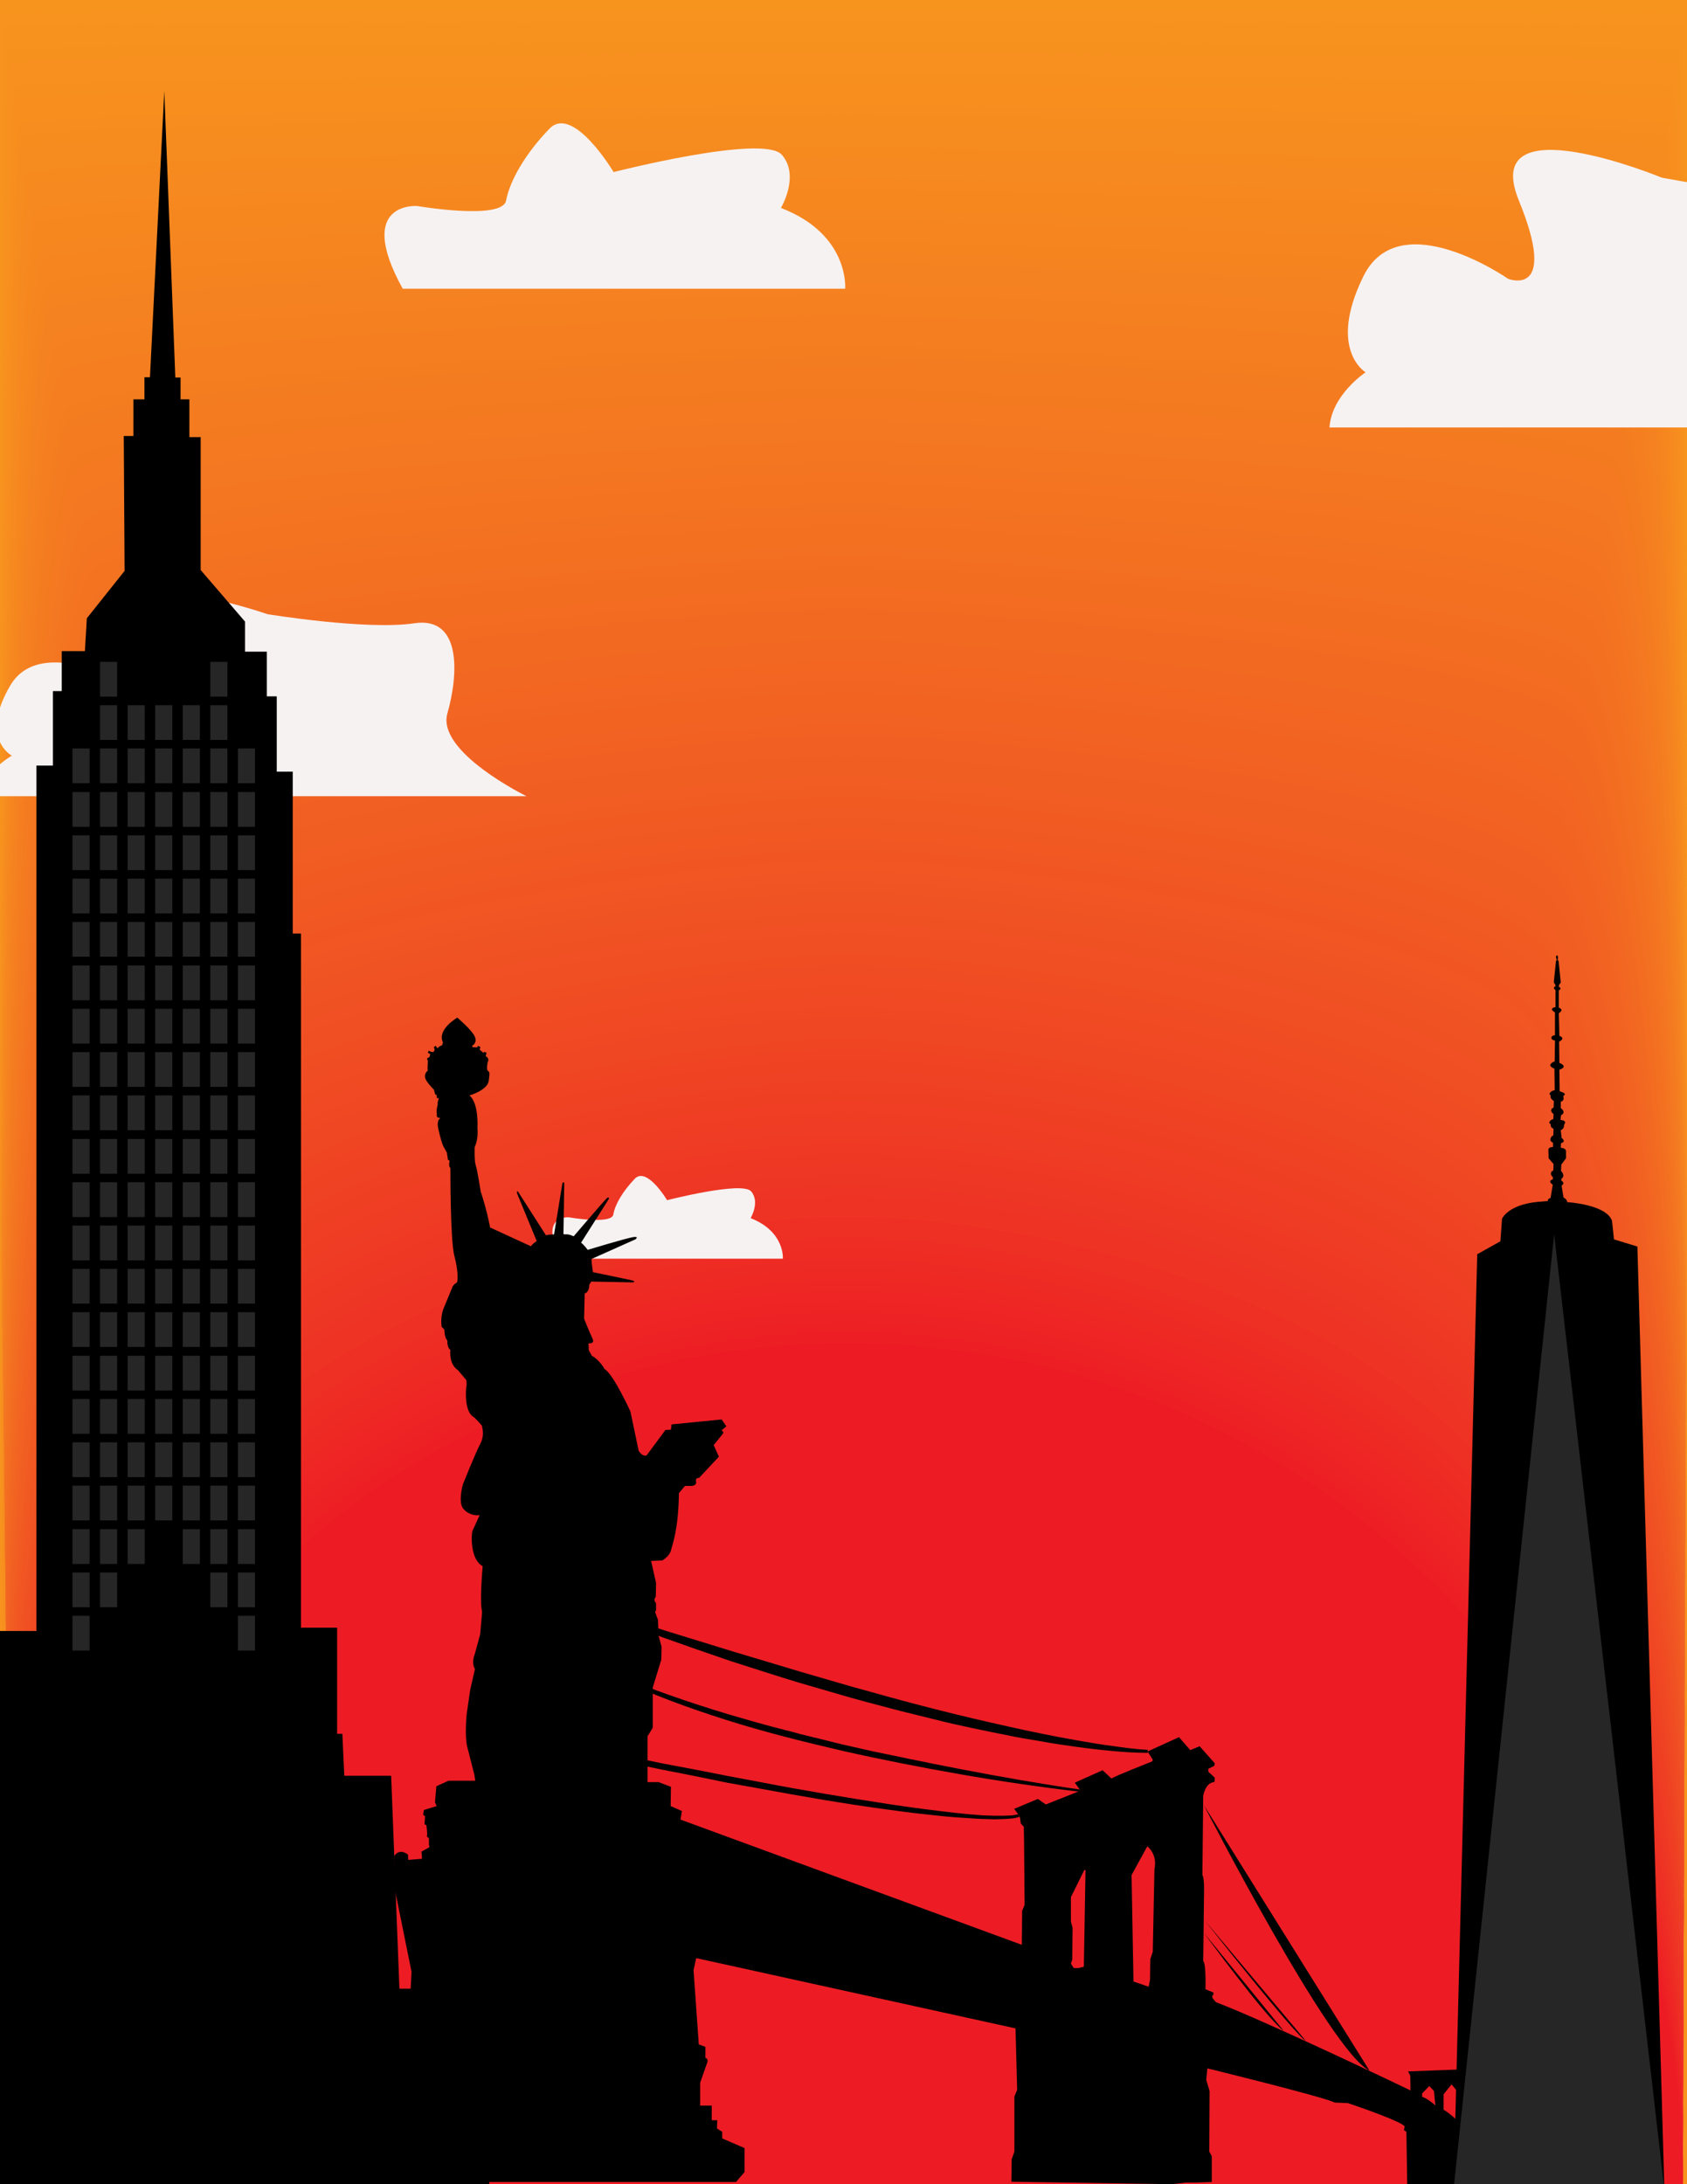 <?xml version="1.0" encoding="utf-8"?>
<!-- Generator: Adobe Illustrator 22.0.1, SVG Export Plug-In . SVG Version: 6.00 Build 0)  -->
<svg version="1.1" xmlns="http://www.w3.org/2000/svg" xmlns:xlink="http://www.w3.org/1999/xlink" x="0px" y="0px"
	 viewBox="0 0 612 792" style="enable-background:new 0 0 612 792;" xml:space="preserve">
<rect x="0" y="0" width="612" height="792" fill="#333333" stroke="none"/>
<style type="text/css">
	.st0{fill:#F7941D;}
	.st1{fill:#F7931E;}
	.st2{fill:#F7921E;}
	.st3{fill:#F7911E;}
	.st4{fill:#F7901E;}
	.st5{fill:#F78F1E;}
	.st6{fill:#F78E1E;}
	.st7{fill:#F78D1E;}
	.st8{fill:#F78C1E;}
	.st9{fill:#F68C1F;}
	.st10{fill:#F68B1F;}
	.st11{fill:#F68A1F;}
	.st12{fill:#F6891F;}
	.st13{fill:#F6881F;}
	.st14{fill:#F6871F;}
	.st15{fill:#F6861F;}
	.st16{fill:#F6851F;}
	.st17{fill:#F5841F;}
	.st18{fill:#F5831F;}
	.st19{fill:#F58220;}
	.st20{fill:#F58120;}
	.st21{fill:#F58020;}
	.st22{fill:#F57F20;}
	.st23{fill:#F57E20;}
	.st24{fill:#F47D20;}
	.st25{fill:#F47C20;}
	.st26{fill:#F47B20;}
	.st27{fill:#F47A20;}
	.st28{fill:#F47920;}
	.st29{fill:#F47821;}
	.st30{fill:#F47721;}
	.st31{fill:#F47621;}
	.st32{fill:#F47521;}
	.st33{fill:#F47421;}
	.st34{fill:#F37321;}
	.st35{fill:#F37221;}
	.st36{fill:#F37121;}
	.st37{fill:#F37021;}
	.st38{fill:#F36F21;}
	.st39{fill:#F36E21;}
	.st40{fill:#F36D21;}
	.st41{fill:#F36C21;}
	.st42{fill:#F36B21;}
	.st43{fill:#F26A21;}
	.st44{fill:#F26922;}
	.st45{fill:#F26822;}
	.st46{fill:#F26722;}
	.st47{fill:#F26622;}
	.st48{fill:#F26522;}
	.st49{fill:#F26422;}
	.st50{fill:#F26322;}
	.st51{fill:#F26222;}
	.st52{fill:#F26122;}
	.st53{fill:#F16022;}
	.st54{fill:#F15F22;}
	.st55{fill:#F15E22;}
	.st56{fill:#F15D22;}
	.st57{fill:#F15C22;}
	.st58{fill:#F15B22;}
	.st59{fill:#F15A22;}
	.st60{fill:#F15922;}
	.st61{fill:#F15822;}
	.st62{fill:#F15722;}
	.st63{fill:#F15622;}
	.st64{fill:#F15623;}
	.st65{fill:#F05523;}
	.st66{fill:#F05423;}
	.st67{fill:#F05323;}
	.st68{fill:#F05223;}
	.st69{fill:#F05123;}
	.st70{fill:#F05023;}
	.st71{fill:#F04F23;}
	.st72{fill:#F04E23;}
	.st73{fill:#F04D23;}
	.st74{fill:#F04C23;}
	.st75{fill:#F04B23;}
	.st76{fill:#F04A23;}
	.st77{fill:#F04923;}
	.st78{fill:#EF4823;}
	.st79{fill:#EF4723;}
	.st80{fill:#EF4623;}
	.st81{fill:#EF4523;}
	.st82{fill:#EF4323;}
	.st83{fill:#EF4223;}
	.st84{fill:#EF4123;}
	.st85{fill:#EF4023;}
	.st86{fill:#EF3F23;}
	.st87{fill:#EF3E23;}
	.st88{fill:#EF3D23;}
	.st89{fill:#EF3C24;}
	.st90{fill:#EF3B24;}
	.st91{fill:#EF3924;}
	.st92{fill:#EF3824;}
	.st93{fill:#EE3724;}
	.st94{fill:#EE3624;}
	.st95{fill:#EE3424;}
	.st96{fill:#EE3324;}
	.st97{fill:#EE3224;}
	.st98{fill:#EE3024;}
	.st99{fill:#EE2F24;}
	.st100{fill:#EE2D24;}
	.st101{fill:#EE2C24;}
	.st102{fill:#EE2A24;}
	.st103{fill:#EE2924;}
	.st104{fill:#EE2724;}
	.st105{fill:#EE2524;}
	.st106{fill:#EE2424;}
	.st107{fill:#ED2224;}
	.st108{fill:#ED2024;}
	.st109{fill:#ED1E24;}
	.st110{fill:#ED1C24;}
	.st111{fill:#F7F2F2;}
	.st112{fill:#020202;}
	.st113{fill:#262626;}
	.st114{fill:#FFFFFF;}
</style>
<g id="Layer_5">
</g>
<g id="sunset_bckgrd">
	<g>
		<polygon class="st0" points="0,0 306,0 612,0 612,396.7 612,793.3 306,793.3 0,793.3 0,396.7 		"/>
		<path class="st1" d="M0.7,4.5C1.2,4.1,305.4,3.8,306,3.8s304.9,0.3,305.3,0.7c0.4,0.4,0.7,394.6,0.7,395.2s-0.3,394.8-0.7,395.2
			c-0.4,0.4-304.6,0.7-305.3,0.7S1.2,795.4,0.7,795C0.3,794.5,0,400.4,0,399.7S0.3,4.9,0.7,4.5z"/>
		<path class="st2" d="M1.5,9C2.3,8.1,304.7,7.6,306,7.6c1.3,0,303.7,0.5,304.6,1.4s1.4,392.5,1.4,393.8c0,1.3-0.5,392.9-1.4,393.8
			S307.3,798,306,798c-1.3,0-303.7-0.5-304.6-1.4S0.1,404.1,0.1,402.8C0.1,401.5,0.6,9.9,1.5,9z"/>
		<path class="st2" d="M2.2,13.5c1.3-1.3,301.9-2.1,303.8-2.1c2,0,302.6,0.8,303.8,2.1c1.3,1.3,2.1,390.4,2.1,392.4
			c0,2-0.8,391.1-2.1,392.4c-1.3,1.3-301.9,2.1-303.8,2.1c-2,0-302.6-0.8-303.8-2.1C0.9,797,0.1,407.8,0.1,405.9
			C0.1,403.9,0.9,14.8,2.2,13.5z"/>
		<path class="st3" d="M2.9,18c1.7-1.7,300.5-2.8,303.1-2.8c2.6,0,301.4,1.1,303.1,2.8s2.8,388.3,2.8,391s-1.1,389.2-2.8,391
			s-300.5,2.8-303.1,2.8c-2.6,0-301.4-1.1-303.1-2.8s-2.8-388.3-2.8-391S1.2,19.7,2.9,18z"/>
		<path class="st4" d="M3.6,22.5C5.8,20.3,302.8,19,306.1,19c3.3,0,300.3,1.3,302.4,3.5c2.1,2.1,3.5,386.3,3.5,389.5
			s-1.3,387.4-3.5,389.5c-2.1,2.1-299.1,3.5-302.4,3.5c-3.3,0-300.3-1.3-302.4-3.5C1.5,799.4,0.2,415.3,0.2,412S1.5,24.6,3.6,22.5z"
			/>
		<path class="st4" d="M4.4,27c2.6-2.6,297.8-4.2,301.7-4.2c3.9,0,299.1,1.6,301.7,4.2s4.2,384.2,4.2,388.1s-1.6,385.5-4.2,388.1
			s-297.8,4.2-301.7,4.2c-3.9,0-299.1-1.6-301.7-4.2S0.2,419,0.2,415.1S1.8,29.6,4.4,27z"/>
		<path class="st5" d="M5.1,31.5c3-3,296.4-4.9,301-4.9c4.6,0,298,1.9,301,4.9c3,3,4.9,382.1,4.9,386.7c0,4.6-1.9,383.7-4.9,386.7
			c-3,3-296.4,4.9-301,4.9c-4.6,0-298-1.9-301-4.9c-3-3-4.9-382.1-4.9-386.7C0.2,413.6,2.1,34.5,5.1,31.5z"/>
		<path class="st6" d="M5.8,36c3.4-3.4,295-5.5,300.3-5.5c5.2,0,296.8,2.1,300.3,5.5s5.5,380,5.5,385.3c0,5.2-2.1,381.8-5.5,385.3
			c-3.4,3.4-295,5.5-300.3,5.5c-5.2,0-296.8-2.1-300.3-5.5c-3.4-3.4-5.5-380-5.5-385.3C0.3,416,2.4,39.4,5.8,36z"/>
		<path class="st6" d="M6.6,40.5c3.9-3.9,293.7-6.2,299.5-6.2s295.7,2.4,299.5,6.2c3.9,3.9,6.2,377.9,6.2,383.8
			c0,5.9-2.4,380-6.2,383.8c-3.9,3.9-293.7,6.2-299.5,6.2S10.4,812,6.6,808.1c-3.9-3.9-6.2-377.9-6.2-383.8
			C0.3,418.4,2.7,44.3,6.6,40.5z"/>
		<path class="st7" d="M7.3,45c4.3-4.3,292.3-6.9,298.8-6.9s294.5,2.6,298.8,6.9s6.9,375.9,6.9,382.4s-2.6,378.1-6.9,382.4
			s-292.3,6.9-298.8,6.9s-294.5-2.6-298.8-6.9S0.3,433.9,0.3,427.4S3,49.3,7.3,45z"/>
		<path class="st8" d="M8,49.5c4.7-4.7,290.9-7.6,298.1-7.6s293.4,2.9,298.1,7.6c4.7,4.7,7.6,373.8,7.6,381s-2.9,376.3-7.6,381
			c-4.7,4.7-290.9,7.6-298.1,7.6S12.7,816.1,8,811.4s-7.6-373.8-7.6-381S3.3,54.2,8,49.5z"/>
		<path class="st9" d="M8.7,54c5.1-5.1,289.6-8.3,297.4-8.3s292.3,3.2,297.4,8.3c5.1,5.1,8.3,371.7,8.3,379.6
			c0,7.8-3.2,374.4-8.3,379.6c-5.1,5.1-289.6,8.3-297.4,8.3s-292.3-3.2-297.4-8.3S0.4,441.4,0.4,433.5C0.4,425.7,3.6,59.1,8.7,54z"
			/>
		<path class="st10" d="M9.5,58.5c5.6-5.6,288.2-9,296.7-9c8.5,0,291.1,3.4,296.7,9c5.6,5.6,9,369.6,9,378.1
			c0,8.5-3.4,372.6-9,378.1c-5.6,5.6-288.2,9-296.7,9c-8.5,0-291.1-3.4-296.7-9c-5.6-5.6-9-369.6-9-378.1C0.5,428.1,3.9,64,9.5,58.5
			z"/>
		<path class="st11" d="M10.2,63c6-6,286.8-9.7,296-9.7c9.2,0,290,3.7,296,9.7c6,6,9.7,367.6,9.7,376.7c0,9.2-3.7,370.7-9.7,376.7
			c-6,6-286.8,9.7-296,9.7c-9.2,0-290-3.7-296-9.7c-6-6-9.7-367.6-9.7-376.7C0.5,430.5,4.2,69,10.2,63z"/>
		<path class="st12" d="M10.9,67.5c6.4-6.4,285.4-10.4,295.2-10.4c9.8,0,288.8,4,295.2,10.4c6.4,6.4,10.4,365.5,10.4,375.3
			s-4,368.9-10.4,375.3c-6.4,6.4-285.4,10.4-295.2,10.4c-9.8,0-288.8-4-295.2-10.4C4.5,811.6,0.5,452.6,0.5,442.7
			S4.5,73.9,10.9,67.5z"/>
		<path class="st12" d="M11.6,72c6.9-6.9,284.1-11.1,294.5-11.1S593.9,65.1,600.7,72c6.9,6.9,11.1,363.4,11.1,373.9
			s-4.2,367-11.1,373.9c-6.9,6.9-284.1,11.1-294.5,11.1s-287.7-4.2-294.5-11.1C4.8,812.8,0.6,456.3,0.6,445.8S4.8,78.8,11.6,72z"/>
		<path class="st13" d="M12.4,76.5c7.3-7.3,282.7-11.8,293.8-11.8c11.1,0,286.5,4.5,293.8,11.8c7.3,7.3,11.8,361.3,11.8,372.4
			S607.3,814,600,821.3c-7.3,7.3-282.7,11.8-293.8,11.8c-11.1,0-286.5-4.5-293.8-11.8S0.6,460,0.6,448.9S5.1,83.7,12.4,76.5z"/>
		<path class="st14" d="M13.1,81c7.7-7.7,281.3-12.5,293.1-12.5c11.8,0,285.4,4.8,293.1,12.5c7.7,7.7,12.5,359.2,12.5,371
			c0,11.8-4.8,363.3-12.5,371c-7.7,7.7-281.3,12.5-293.1,12.5c-11.8,0-285.4-4.8-293.1-12.5S0.6,463.7,0.6,452
			C0.6,440.2,5.4,88.7,13.1,81z"/>
		<path class="st14" d="M13.8,85.5c8.1-8.1,280-13.2,292.4-13.2c12.4,0,284.2,5,292.4,13.2c8.1,8.1,13.2,357.2,13.2,369.6
			c0,12.4-5,361.4-13.2,369.6c-8.1,8.1-280,13.2-292.4,13.2c-12.4,0-284.2-5-292.4-13.2S0.7,467.5,0.7,455
			C0.7,442.6,5.7,93.6,13.8,85.5z"/>
		<path class="st15" d="M14.6,90c8.6-8.6,278.6-13.9,291.7-13.9S589.3,81.4,597.9,90c8.6,8.6,13.9,355.1,13.9,368.2
			s-5.3,359.6-13.9,368.2c-8.6,8.6-278.6,13.9-291.7,13.9s-283.1-5.3-291.7-13.9C6,817.7,0.7,471.2,0.7,458.1S6,98.5,14.6,90z"/>
		<path class="st16" d="M15.3,94.5c9-9,277.2-14.6,290.9-14.6s282,5.6,290.9,14.6s14.6,353,14.6,366.7c0,13.7-5.6,357.7-14.6,366.7
			c-9,9-277.2,14.6-290.9,14.6s-282-5.6-290.9-14.6c-9-9-14.6-353-14.6-366.7C0.7,447.5,6.3,103.5,15.3,94.5z"/>
		<path class="st16" d="M16,99c9.4-9.4,275.9-15.3,290.2-15.3S587.1,89.5,596.5,99c9.4,9.4,15.3,350.9,15.3,365.3
			s-5.8,355.9-15.3,365.3c-9.4,9.4-275.9,15.3-290.2,15.3S25.4,839,16,829.6C6.6,820.1,0.8,478.6,0.8,464.3S6.6,108.4,16,99z"/>
		<path class="st17" d="M16.7,103.5c9.9-9.9,274.5-15.9,289.5-15.9s279.7,6.1,289.5,15.9s15.9,348.8,15.9,363.9
			c0,15-6.1,354-15.9,363.9s-274.5,15.9-289.5,15.9s-279.7-6.1-289.5-15.9S0.8,482.4,0.8,467.3C0.8,452.3,6.9,113.3,16.7,103.5z"/>
		<path class="st18" d="M17.5,108c10.3-10.3,273.1-16.6,288.8-16.6c15.7,0,278.5,6.4,288.8,16.6c10.3,10.3,16.6,346.8,16.6,362.5
			c0,15.7-6.4,352.2-16.6,362.5c-10.3,10.3-273.1,16.6-288.8,16.6c-15.7,0-278.5-6.4-288.8-16.6C7.2,822.6,0.8,486.1,0.8,470.4
			C0.8,454.7,7.2,118.2,17.5,108z"/>
		<path class="st19" d="M18.2,112.5c10.7-10.7,271.7-17.3,288.1-17.3c16.3,0,277.4,6.6,288.1,17.3s17.3,344.7,17.3,361
			s-6.6,350.3-17.3,361s-271.7,17.3-288.1,17.3c-16.3,0-277.4-6.6-288.1-17.3S0.9,489.8,0.9,473.5S7.5,123.2,18.2,112.5z"/>
		<path class="st19" d="M18.9,116.9c11.1-11.1,270.4-18,287.4-18c17,0,276.2,6.9,287.4,18c11.1,11.1,18,342.6,18,359.6
			s-6.9,348.5-18,359.6c-11.1,11.1-270.4,18-287.4,18c-17,0-276.2-6.9-287.4-18C7.8,825,0.9,493.5,0.9,476.6S7.8,128.1,18.9,116.9z"
			/>
		<path class="st20" d="M19.7,121.4c11.6-11.6,269-18.7,286.6-18.7c17.6,0,275.1,7.2,286.6,18.7s18.7,340.5,18.7,358.2
			s-7.2,346.6-18.7,358.2c-11.6,11.6-269,18.7-286.6,18.7c-17.6,0-275.1-7.2-286.6-18.7C8.1,826.2,0.9,497.3,0.9,479.6
			S8.1,133,19.7,121.4z"/>
		<path class="st21" d="M20.4,125.9c12-12,267.6-19.4,285.9-19.4c18.3,0,273.9,7.4,285.9,19.4c12,12,19.4,338.5,19.4,356.8
			c0,18.3-7.4,344.8-19.4,356.8c-12,12-267.6,19.4-285.9,19.4c-18.3,0-273.9-7.4-285.9-19.4C8.4,827.5,1,501,1,482.7
			C1,464.4,8.4,137.9,20.4,125.9z"/>
		<path class="st21" d="M21.1,130.4c12.4-12.4,266.3-20.1,285.2-20.1c19,0,272.8,7.7,285.2,20.1s20.1,336.4,20.1,355.3
			c0,19-7.7,342.9-20.1,355.3c-12.4,12.4-266.3,20.1-285.2,20.1c-19,0-272.8-7.7-285.2-20.1C8.7,828.7,1,504.7,1,485.8
			C1,466.8,8.7,142.9,21.1,130.4z"/>
		<path class="st22" d="M21.8,134.9c12.9-12.9,264.9-20.8,284.5-20.8c19.6,0,271.6,7.9,284.5,20.8c12.9,12.9,20.8,334.3,20.8,353.9
			c0,19.6-7.9,341.1-20.8,353.9c-12.9,12.9-264.9,20.8-284.5,20.8c-19.6,0-271.6-7.9-284.5-20.8S1,508.5,1,488.8
			C1,469.2,9,147.8,21.8,134.9z"/>
		<path class="st23" d="M22.6,139.4c13.3-13.3,263.5-21.5,283.8-21.5s270.5,8.2,283.8,21.5s21.5,332.2,21.5,352.5
			c0,20.3-8.2,339.2-21.5,352.5s-263.5,21.5-283.8,21.5s-270.5-8.2-283.8-21.5S1.1,512.2,1.1,491.9C1.1,471.7,9.3,152.7,22.6,139.4z
			"/>
		<path class="st23" d="M23.3,143.9c13.7-13.7,262.1-22.2,283.1-22.2s269.4,8.5,283.1,22.2s22.2,330.1,22.2,351.1
			c0,20.9-8.5,337.3-22.2,351.1s-262.1,22.2-283.1,22.2S37,859.8,23.3,846S1.1,515.9,1.1,495C1.1,474.1,9.6,157.6,23.3,143.9z"/>
		<path class="st24" d="M24,148.4c14.1-14.1,260.8-22.9,282.3-22.9s268.2,8.7,282.3,22.9s22.9,328.1,22.9,349.6
			s-8.7,335.5-22.9,349.6c-14.1,14.1-260.8,22.9-282.3,22.9S38.2,861.8,24,847.7C9.9,833.6,1.1,519.6,1.1,498.1S9.9,162.6,24,148.4z
			"/>
		<path class="st25" d="M24.8,152.9c14.6-14.6,259.4-23.6,281.6-23.6c22.2,0,267.1,9,281.6,23.6c14.6,14.6,23.6,326,23.6,348.2
			s-9,333.6-23.6,348.2c-14.6,14.6-259.4,23.6-281.6,23.6c-22.2,0-267.1-9-281.6-23.6c-14.6-14.6-23.6-326-23.6-348.2
			S10.2,167.5,24.8,152.9z"/>
		<path class="st26" d="M25.5,157.4c15-15,258-24.3,280.9-24.3c22.9,0,265.9,9.3,280.9,24.3s24.3,323.9,24.3,346.8
			c0,22.9-9.3,331.8-24.3,346.8c-15,15-258,24.3-280.9,24.3c-22.9,0-265.9-9.3-280.9-24.3c-15-15-24.3-323.9-24.3-346.8
			C1.2,481.3,10.5,172.4,25.5,157.4z"/>
		<path class="st26" d="M26.2,161.9c15.4-15.4,256.7-25,280.2-25c23.5,0,264.8,9.5,280.2,25s25,321.8,25,345.4s-9.5,329.9-25,345.4
			s-256.7,25-280.2,25c-23.5,0-264.8-9.5-280.2-25s-25-321.8-25-345.4S10.8,177.4,26.2,161.9z"/>
		<path class="st27" d="M26.9,166.4c15.8-15.8,255.3-25.7,279.5-25.7s263.6,9.8,279.5,25.7s25.7,319.7,25.7,343.9
			s-9.8,328.1-25.7,343.9c-15.8,15.8-255.3,25.7-279.5,25.7s-263.6-9.8-279.5-25.7C11.1,838.4,1.3,534.5,1.3,510.4
			S11.1,182.3,26.9,166.4z"/>
		<path class="st28" d="M27.7,170.9c16.3-16.3,253.9-26.3,278.8-26.3c24.8,0,262.5,10.1,278.8,26.3s26.3,317.7,26.3,342.5
			c0,24.8-10.1,326.2-26.3,342.5s-253.9,26.3-278.8,26.3c-24.8,0-262.5-10.1-278.8-26.3S1.3,538.3,1.3,513.4
			C1.3,488.6,11.4,187.2,27.7,170.9z"/>
		<path class="st28" d="M28.4,175.4c16.7-16.7,252.6-27,278-27c25.5,0,261.3,10.3,278,27s27,315.6,27,341.1
			c0,25.5-10.3,324.4-27,341.1c-16.7,16.7-252.6,27-278,27c-25.5,0-261.3-10.3-278-27c-16.7-16.7-27-315.6-27-341.1
			C1.4,491,11.7,192.1,28.4,175.4z"/>
		<path class="st29" d="M29.1,179.9c17.1-17.1,251.2-27.7,277.3-27.7c26.1,0,260.2,10.6,277.3,27.7s27.7,313.5,27.7,339.7
			c0,26.1-10.6,322.5-27.7,339.7S332.6,887,306.5,887c-26.1,0-260.2-10.6-277.3-27.7S1.4,545.7,1.4,519.6
			C1.4,493.4,12,197.1,29.1,179.9z"/>
		<path class="st30" d="M29.8,184.4C47.4,166.9,279.7,156,306.5,156s259,10.9,276.6,28.4s28.4,311.4,28.4,338.2
			c0,26.8-10.9,320.7-28.4,338.2c-17.6,17.6-249.8,28.4-276.6,28.4s-259-10.9-276.6-28.4C12.3,843.3,1.4,549.4,1.4,522.6
			C1.4,495.8,12.3,202,29.8,184.4z"/>
		<path class="st31" d="M30.6,188.9c18-18,248.4-29.1,275.9-29.1s257.9,11.1,275.9,29.1s29.1,309.3,29.1,336.8
			c0,27.5-11.1,318.8-29.1,336.8s-248.4,29.1-275.9,29.1S48.6,880.5,30.6,862.5S1.5,553.2,1.5,525.7
			C1.5,498.3,12.6,206.9,30.6,188.9z"/>
		<path class="st31" d="M31.3,193.4c18.4-18.4,247.1-29.8,275.2-29.8s256.8,11.4,275.2,29.8c18.4,18.4,29.8,307.3,29.8,335.4
			s-11.4,317-29.8,335.4C563.2,882.6,334.6,894,306.5,894S49.7,882.6,31.3,864.2C12.9,845.8,1.5,556.9,1.5,528.8
			S12.9,211.8,31.3,193.4z"/>
		<path class="st32" d="M32,197.9c18.8-18.8,245.7-30.5,274.5-30.5s255.6,11.7,274.5,30.5s30.5,305.2,30.5,334
			c0,28.8-11.7,315.1-30.5,334s-245.7,30.5-274.5,30.5S50.9,884.7,32,865.8S1.5,560.6,1.5,531.9C1.5,503.1,13.2,216.8,32,197.9z"/>
		<path class="st33" d="M32.8,202.4c19.3-19.3,244.3-31.2,273.7-31.2c29.4,0,254.5,11.9,273.7,31.2c19.3,19.3,31.2,303.1,31.2,332.5
			c0,29.4-11.9,313.3-31.2,332.5c-19.3,19.3-244.3,31.2-273.7,31.2c-29.4,0-254.5-11.9-273.7-31.2S1.6,564.4,1.6,534.9
			C1.6,505.5,13.5,221.7,32.8,202.4z"/>
		<path class="st34" d="M33.5,206.9c19.7-19.7,243-31.9,273-31.9c30.1,0,253.3,12.2,273,31.9s31.9,301,31.9,331.1
			c0,30.1-12.2,311.4-31.9,331.1s-243,31.9-273,31.9c-30.1,0-253.3-12.2-273-31.9S1.6,568.1,1.6,538
			C1.6,507.9,13.8,226.6,33.5,206.9z"/>
		<path class="st34" d="M34.2,211.4c20.1-20.1,241.6-32.6,272.3-32.6s252.2,12.5,272.3,32.6c20.1,20.1,32.6,299,32.6,329.7
			c0,30.7-12.5,309.5-32.6,329.7c-20.1,20.1-241.6,32.6-272.3,32.6S54.4,890.9,34.2,870.8c-20.1-20.1-32.6-299-32.6-329.7
			C1.6,510.4,14.1,231.5,34.2,211.4z"/>
		<path class="st35" d="M34.9,215.9c20.6-20.6,240.2-33.3,271.6-33.3s251,12.7,271.6,33.3s33.3,296.9,33.3,328.3
			s-12.7,307.7-33.3,328.3c-20.6,20.6-240.2,33.3-271.6,33.3S55.5,893,34.9,872.4C14.4,851.9,1.7,575.5,1.7,544.2
			S14.4,236.5,34.9,215.9z"/>
		<path class="st36" d="M35.7,220.4c21-21,238.8-34,270.9-34s249.9,13,270.9,34c21,21,34,294.8,34,326.8c0,32-13,305.8-34,326.8
			c-21,21-238.8,34-270.9,34s-249.9-13-270.9-34c-21-21-34-294.8-34-326.8C1.7,515.2,14.7,241.4,35.7,220.4z"/>
		<path class="st37" d="M36.4,224.9c21.4-21.4,237.5-34.7,270.2-34.7s248.7,13.2,270.2,34.7s34.7,292.7,34.7,325.4
			c0,32.7-13.2,304-34.7,325.4s-237.5,34.7-270.2,34.7S57.8,897.1,36.4,875.7S1.7,583,1.7,550.3C1.7,517.6,15,246.3,36.4,224.9z"/>
		<path class="st37" d="M37.1,229.4C59,207.6,273.2,194,306.6,194s247.6,13.5,269.4,35.4c21.8,21.8,35.4,290.6,35.4,324
			c0,33.3-13.5,302.1-35.4,324c-21.8,21.8-236.1,35.4-269.4,35.4S59,899.2,37.1,877.4S1.8,586.7,1.8,553.4
			C1.8,520,15.3,251.2,37.1,229.4z"/>
		<path class="st38" d="M37.9,233.9c22.3-22.3,234.7-36.1,268.7-36.1s246.5,13.8,268.7,36.1s36.1,288.6,36.1,322.6
			S597.6,856.7,575.3,879s-234.7,36.1-268.7,36.1S60.1,901.3,37.9,879S1.8,590.4,1.8,556.5S15.6,256.2,37.9,233.9z"/>
		<path class="st39" d="M38.6,238.4c22.7-22.7,233.4-36.7,268-36.7s245.3,14,268,36.7c22.7,22.7,36.7,286.5,36.7,321.1
			s-14,298.4-36.7,321.1c-22.7,22.7-233.4,36.7-268,36.7s-245.3-14-268-36.7S1.8,594.2,1.8,559.5S15.9,261.1,38.6,238.4z"/>
		<path class="st40" d="M39.3,242.9c23.1-23.1,232-37.4,267.3-37.4s244.2,14.3,267.3,37.4c23.1,23.1,37.4,284.4,37.4,319.7
			S597,859.2,573.9,882.3c-23.1,23.1-232,37.4-267.3,37.4S62.4,905.4,39.3,882.3C16.2,859.2,1.9,597.9,1.9,562.6
			S16.2,266,39.3,242.9z"/>
		<path class="st40" d="M40,247.4c23.6-23.6,230.6-38.1,266.6-38.1s243,14.6,266.6,38.1c23.6,23.6,38.1,282.3,38.1,318.3
			c0,36-14.6,294.7-38.1,318.3c-23.6,23.6-230.6,38.1-266.6,38.1S63.6,907.5,40,883.9C16.5,860.4,1.9,601.6,1.9,565.7
			C1.9,529.7,16.5,271,40,247.4z"/>
		<path class="st41" d="M40.8,251.9c24-24,229.3-38.8,265.9-38.8s241.9,14.8,265.9,38.8c24,24,38.8,280.2,38.8,316.9
			c0,36.6-14.8,292.9-38.8,316.9c-24,24-229.3,38.8-265.9,38.8S64.8,909.6,40.8,885.6c-24-24-38.8-280.2-38.8-316.9
			C1.9,532.1,16.8,275.9,40.8,251.9z"/>
		<path class="st42" d="M41.5,256.4c24.4-24.4,227.9-39.5,265.1-39.5s240.7,15.1,265.1,39.5c24.4,24.4,39.5,278.2,39.5,315.4
			s-15.1,291-39.5,315.4c-24.4,24.4-227.9,39.5-265.1,39.5S65.9,911.7,41.5,887.2S2,609.1,2,571.8S17.1,280.8,41.5,256.4z"/>
		<path class="st43" d="M42.2,260.9c24.8-24.8,226.5-40.2,264.4-40.2s239.6,15.4,264.4,40.2c24.8,24.8,40.2,276.1,40.2,314
			c0,37.9-15.4,289.2-40.2,314c-24.8,24.8-226.5,40.2-264.4,40.2S67.1,913.7,42.2,888.9S2,612.8,2,574.9
			C2,537,17.4,285.7,42.2,260.9z"/>
		<path class="st44" d="M43,265.4c25.3-25.3,225.1-40.9,263.7-40.9s238.4,15.6,263.7,40.9c25.3,25.3,40.9,274,40.9,312.6
			c0,38.6-15.6,287.3-40.9,312.6c-25.3,25.3-225.1,40.9-263.7,40.9S68.2,915.8,43,890.5S2,616.5,2,578C2,539.4,17.7,290.7,43,265.4z
			"/>
		<path class="st44" d="M43.7,269.9c25.7-25.7,223.8-41.6,263-41.6s237.3,15.9,263,41.6c25.7,25.7,41.6,271.9,41.6,311.2
			c0,39.2-15.9,285.5-41.6,311.2c-25.7,25.7-223.8,41.6-263,41.6s-237.3-15.9-263-41.6C18,866.5,2.1,620.3,2.1,581
			C2.1,541.8,18,295.6,43.7,269.9z"/>
		<path class="st45" d="M44.4,274.4c26.1-26.1,222.4-42.3,262.3-42.3s236.1,16.2,262.3,42.3c26.1,26.1,42.3,269.9,42.3,309.7
			c0,39.9-16.2,283.6-42.3,309.7c-26.1,26.1-222.4,42.3-262.3,42.3S70.5,920,44.4,893.8S2.1,624,2.1,584.1
			C2.1,544.2,18.3,300.5,44.4,274.4z"/>
		<path class="st46" d="M45.1,278.9c26.6-26.6,221-43,261.6-43s235,16.4,261.6,43c26.6,26.6,43,267.8,43,308.3s-16.4,281.7-43,308.3
			c-26.6,26.6-221,43-261.6,43s-235-16.4-261.6-43c-26.6-26.6-43-267.8-43-308.3S18.6,305.4,45.1,278.9z"/>
		<path class="st47" d="M45.9,283.4c27-27,219.7-43.7,260.8-43.7s233.9,16.7,260.8,43.7s43.7,265.7,43.7,306.9
			s-16.7,279.9-43.7,306.9s-219.7,43.7-260.8,43.7S72.9,924.1,45.9,897.1S2.2,631.4,2.2,590.3S18.9,310.4,45.9,283.4z"/>
		<path class="st48" d="M46.6,287.9c27.4-27.4,218.3-44.4,260.1-44.4s232.7,17,260.1,44.4c27.4,27.4,44.4,263.6,44.4,305.5
			s-17,278-44.4,305.5c-27.4,27.4-218.3,44.4-260.1,44.4S74,926.2,46.6,898.8C19.2,871.4,2.2,635.2,2.2,593.3S19.2,315.3,46.6,287.9
			z"/>
		<path class="st49" d="M47.3,292.4c27.8-27.8,216.9-45.1,259.4-45.1s231.6,17.2,259.4,45.1s45.1,261.5,45.1,304
			c0,42.5-17.2,276.2-45.1,304s-216.9,45.1-259.4,45.1S75.2,928.3,47.3,900.4S2.3,638.9,2.3,596.4C2.3,553.9,19.5,320.2,47.3,292.4z
			"/>
		<path class="st50" d="M48.1,296.9c28.3-28.3,215.6-45.8,258.7-45.8s230.4,17.5,258.7,45.8c28.3,28.3,45.8,259.5,45.8,302.6
			s-17.5,274.3-45.8,302.6c-28.3,28.3-215.6,45.8-258.7,45.8S76.3,930.4,48.1,902.1S2.3,642.6,2.3,599.5S19.8,325.1,48.1,296.9z"/>
		<path class="st50" d="M48.8,301.4c28.7-28.7,214.2-46.5,258-46.5s229.3,17.8,258,46.5c28.7,28.7,46.5,257.4,46.5,301.2
			S593.4,875,564.7,903.7s-214.2,46.5-258,46.5s-229.3-17.8-258-46.5S2.3,646.3,2.3,602.5S20.1,330.1,48.8,301.4z"/>
		<path class="st51" d="M49.5,305.9c29.1-29.1,212.8-47.1,257.3-47.1s228.1,18,257.3,47.1c29.1,29.1,47.1,255.3,47.1,299.8
			c0,44.5-18,270.6-47.1,299.8c-29.1,29.1-212.8,47.1-257.3,47.1s-228.1-18-257.3-47.1C20.4,876.2,2.4,650.1,2.4,605.6
			C2.4,561.2,20.4,335,49.5,305.9z"/>
		<path class="st52" d="M50.2,310.4c29.6-29.6,211.4-47.8,256.5-47.8s227,18.3,256.5,47.8c29.6,29.6,47.8,253.2,47.8,298.3
			c0,45.1-18.3,268.8-47.8,298.3c-29.6,29.6-211.4,47.8-256.5,47.8S79.8,936.6,50.2,907C20.7,877.5,2.4,653.8,2.4,608.7
			C2.4,563.6,20.7,339.9,50.2,310.4z"/>
		<path class="st53" d="M51,314.9c30-30,210.1-48.5,255.8-48.5s225.8,18.5,255.8,48.5c30,30,48.5,251.1,48.5,296.9
			c0,45.8-18.5,266.9-48.5,296.9c-30,30-210.1,48.5-255.8,48.5S80.9,938.7,51,908.7c-30-30-48.5-251.1-48.5-296.9
			C2.4,566,21,344.8,51,314.9z"/>
		<path class="st54" d="M51.7,319.4c30.4-30.4,208.7-49.2,255.1-49.2s224.7,18.8,255.1,49.2s49.2,249.1,49.2,295.5
			s-18.8,265.1-49.2,295.5s-208.7,49.2-255.1,49.2S82.1,940.7,51.7,910.3S2.5,661.2,2.5,614.8S21.3,349.8,51.7,319.4z"/>
		<path class="st55" d="M52.4,323.9c30.8-30.8,207.3-49.9,254.4-49.9s223.5,19.1,254.4,49.9c30.8,30.8,49.9,247,49.9,294.1
			S592,881.1,561.2,912c-30.8,30.8-207.3,49.9-254.4,49.9S83.3,942.8,52.4,912S2.5,665,2.5,617.9S21.6,354.7,52.4,323.9z"/>
		<path class="st55" d="M53.1,328.4c31.3-31.3,206-50.6,253.7-50.6s222.4,19.3,253.7,50.6s50.6,244.9,50.6,292.6
			s-19.3,261.4-50.6,292.6s-206,50.6-253.7,50.6S84.4,944.9,53.1,913.6S2.5,668.7,2.5,621S21.9,359.6,53.1,328.4z"/>
		<path class="st56" d="M53.9,332.9c31.7-31.7,204.6-51.3,253-51.3s221.3,19.6,253,51.3s51.3,242.8,51.3,291.2
			c0,48.4-19.6,259.5-51.3,291.2s-204.6,51.3-253,51.3S85.6,947,53.9,915.3S2.6,672.4,2.6,624.1C2.6,575.7,22.2,364.6,53.9,332.9z"
			/>
		<path class="st57" d="M54.6,337.4c32.1-32.1,203.2-52,252.2-52s220.1,19.9,252.2,52s52,240.8,52,289.8s-19.9,257.7-52,289.8
			c-32.1,32.1-203.2,52-252.2,52S86.7,949,54.6,916.9c-32.1-32.1-52-240.8-52-289.8S22.5,369.5,54.6,337.4z"/>
		<path class="st58" d="M55.3,341.8c32.6-32.6,201.8-52.7,251.5-52.7s219,20.1,251.5,52.7s52.7,238.7,52.7,288.4
			S590.9,886,558.4,918.6c-32.6,32.6-201.8,52.7-251.5,52.7s-219-20.1-251.5-52.7C22.8,886,2.6,679.9,2.6,630.2
			S22.8,374.4,55.3,341.8z"/>
		<path class="st59" d="M56.1,346.3c33-33,200.5-53.4,250.8-53.4s217.8,20.4,250.8,53.4s53.4,236.6,53.4,286.9
			s-20.4,253.9-53.4,286.9c-33,33-200.5,53.4-250.8,53.4S89,953.2,56.1,920.2c-33-33-53.4-236.6-53.4-286.9S23.1,379.3,56.1,346.3z"
			/>
		<path class="st60" d="M56.8,350.8c33.4-33.4,199.1-54.1,250.1-54.1s216.7,20.7,250.1,54.1s54.1,234.5,54.1,285.5
			c0,51-20.7,252.1-54.1,285.5s-199.1,54.1-250.1,54.1S90.2,955.3,56.8,921.9S2.7,687.3,2.7,636.3C2.7,585.4,23.4,384.3,56.8,350.8z
			"/>
		<path class="st61" d="M57.5,355.3c33.8-33.8,197.7-54.8,249.4-54.8s215.5,20.9,249.4,54.8S611,587.8,611,639.4
			c0,51.6-20.9,250.2-54.8,284.1s-197.7,54.8-249.4,54.8S91.4,957.3,57.5,923.5S2.7,691.1,2.7,639.4
			C2.7,587.8,23.7,389.2,57.5,355.3z"/>
		<path class="st62" d="M58.2,359.8c34.3-34.3,196.4-55.5,248.7-55.5s214.4,21.2,248.7,55.5S611,590.2,611,642.5
			c0,52.3-21.2,248.4-55.5,282.7s-196.4,55.5-248.7,55.5S92.5,959.4,58.2,925.1S2.8,694.8,2.8,642.5C2.8,590.2,24,394.1,58.2,359.8z
			"/>
		<path class="st63" d="M59,364.3c34.7-34.7,195-56.2,247.9-56.2s213.2,21.5,247.9,56.2S611,592.6,611,645.6s-21.5,246.5-56.2,281.2
			c-34.7,34.7-195,56.2-247.9,56.2S93.7,961.5,59,926.8C24.3,892.1,2.8,698.5,2.8,645.6S24.3,399,59,364.3z"/>
		<path class="st64" d="M59.7,368.8C94.8,333.7,253.3,312,306.9,312s212.1,21.7,247.2,56.9S611,595,611,648.6
			s-21.7,244.7-56.9,279.8s-193.6,56.9-247.2,56.9S94.8,963.6,59.7,928.4S2.8,702.2,2.8,648.6S24.6,404,59.7,368.8z"/>
		<path class="st65" d="M60.4,373.3c35.6-35.6,192.3-57.5,246.5-57.5s211,22,246.5,57.5S611,597.5,611,651.7
			c0,54.3-22,242.8-57.5,278.4c-35.6,35.6-192.3,57.5-246.5,57.5s-211-22-246.5-57.5C24.9,894.5,2.9,706,2.9,651.7
			C2.9,597.5,24.9,408.9,60.4,373.3z"/>
		<path class="st66" d="M61.2,377.8c36-36,190.9-58.2,245.8-58.2s209.8,22.3,245.8,58.2s58.2,222,58.2,277s-22.3,241-58.2,277
			S361.9,990,306.9,990S97.1,967.7,61.2,931.7s-58.2-222-58.2-277S25.2,413.8,61.2,377.8z"/>
		<path class="st67" d="M61.9,382.3c36.4-36.4,189.5-58.9,245.1-58.9s208.7,22.5,245.1,58.9c36.4,36.4,58.9,220,58.9,275.5
			S588.4,897,552,933.4c-36.4,36.4-189.5,58.9-245.1,58.9S98.3,969.8,61.9,933.4C25.5,897,2.9,713.4,2.9,657.9
			S25.5,418.7,61.9,382.3z"/>
		<path class="st68" d="M62.6,386.8C99.5,350,250.8,327.2,307,327.2s207.5,22.8,244.4,59.6S611,604.7,611,660.9
			S588.2,898.2,551.3,935S363.2,994.7,307,994.7S99.5,971.9,62.6,935S3,717.2,3,660.9S25.8,423.7,62.6,386.8z"/>
		<path class="st69" d="M63.3,391.3C100.6,354.1,250.1,331,307,331s206.4,23.1,243.6,60.3c37.3,37.3,60.3,215.8,60.3,272.7
			s-23.1,235.4-60.3,272.7C513.4,974,363.9,997,307,997S100.6,974,63.3,936.7C26.1,899.4,3,720.9,3,664S26.1,428.6,63.3,391.3z"/>
		<path class="st70" d="M64.1,395.8c37.7-37.7,185.4-61,242.9-61s205.2,23.3,242.9,61s61,213.7,61,271.3c0,57.5-23.3,233.6-61,271.3
			s-185.4,61-242.9,61s-205.2-23.3-242.9-61s-61-213.7-61-271.3C3.1,609.6,26.4,433.5,64.1,395.8z"/>
		<path class="st71" d="M64.8,400.3c38.1-38.1,184-61.7,242.2-61.7s204.1,23.6,242.2,61.7s61.7,211.7,61.7,269.8
			c0,58.2-23.6,231.7-61.7,269.8c-38.1,38.1-184,61.7-242.2,61.7S102.9,978.1,64.8,940C26.7,901.9,3.1,728.3,3.1,670.2
			C3.1,612,26.7,438.4,64.8,400.3z"/>
		<path class="st72" d="M65.5,404.8c38.6-38.6,182.7-62.4,241.5-62.4s202.9,23.8,241.5,62.4s62.4,209.6,62.4,268.4
			c0,58.8-23.8,229.8-62.4,268.4C510,980.2,365.8,1004,307,1004s-202.9-23.8-241.5-62.4C27,903.1,3.1,732.1,3.1,673.2
			C3.1,614.4,27,443.4,65.5,404.8z"/>
		<path class="st73" d="M66.3,409.3c39-39,181.3-63.1,240.8-63.1s201.8,24.1,240.8,63.1c39,39,63.1,207.5,63.1,267
			c0,59.5-24.1,228-63.1,267c-39,39-181.3,63.1-240.8,63.1s-201.8-24.1-240.8-63.1c-39-39-63.1-207.5-63.1-267
			C3.2,616.8,27.3,448.3,66.3,409.3z"/>
		<path class="st74" d="M67,413.8C106.4,374.4,246.9,350,307,350s200.6,24.4,240.1,63.8s63.8,205.4,63.8,265.6
			c0,60.1-24.4,226.1-63.8,265.6s-179.9,63.8-240.1,63.8S106.4,984.3,67,944.9S3.2,739.5,3.2,679.4C3.2,619.2,27.6,453.2,67,413.8z"
			/>
		<path class="st75" d="M67.7,418.3c39.8-39.8,178.5-64.5,239.3-64.5s199.5,24.6,239.3,64.5c39.8,39.8,64.5,203.3,64.5,264.1
			c0,60.8-24.6,224.3-64.5,264.1c-39.8,39.8-178.5,64.5-239.3,64.5s-199.5-24.6-239.3-64.5S3.2,743.2,3.2,682.4
			C3.2,621.7,27.9,458.2,67.7,418.3z"/>
		<path class="st76" d="M68.4,422.8c40.3-40.3,177.2-65.2,238.6-65.2s198.4,24.9,238.6,65.2s65.2,201.3,65.2,262.7
			S585.9,908,545.7,948.2s-177.2,65.2-238.6,65.2s-198.4-24.9-238.6-65.2S3.3,747,3.3,685.5S28.2,463.1,68.4,422.8z"/>
		<path class="st77" d="M69.2,427.3c40.7-40.7,175.8-65.9,237.9-65.9s197.2,25.2,237.9,65.9c40.7,40.7,65.9,199.2,65.9,261.3
			S585.7,909.2,545,949.9c-40.7,40.7-175.8,65.9-237.9,65.9s-197.2-25.2-237.9-65.9C28.5,909.2,3.3,750.7,3.3,688.6
			S28.5,468,69.2,427.3z"/>
		<path class="st78" d="M69.9,431.8c41.1-41.1,174.4-66.6,237.2-66.6s196.1,25.4,237.2,66.6s66.6,197.1,66.6,259.9
			s-25.4,218.7-66.6,259.9c-41.1,41.1-174.4,66.6-237.2,66.6S111,992.6,69.9,951.5C28.8,910.4,3.3,754.4,3.3,691.7
			S28.8,472.9,69.9,431.8z"/>
		<path class="st79" d="M70.6,436.3c41.6-41.6,173.1-67.3,236.5-67.3s194.9,25.7,236.5,67.3c41.6,41.6,67.3,195,67.3,258.4
			s-25.7,216.9-67.3,258.4c-41.6,41.6-173.1,67.3-236.5,67.3s-194.9-25.7-236.5-67.3c-41.6-41.6-67.3-195-67.3-258.4
			S29.1,477.9,70.6,436.3z"/>
		<path class="st80" d="M71.3,440.8c42-42,171.7-67.9,235.8-67.9s193.8,26,235.8,67.9s67.9,192.9,67.9,257s-26,215-67.9,257
			c-42,42-171.7,67.9-235.8,67.9s-193.8-26-235.8-67.9c-42-42-67.9-192.9-67.9-257S29.4,482.8,71.3,440.8z"/>
		<path class="st81" d="M72.1,445.3c42.4-42.4,170.3-68.6,235-68.6s192.6,26.2,235,68.6c42.4,42.4,68.6,190.9,68.6,255.6
			s-26.2,213.2-68.6,255.6c-42.4,42.4-170.3,68.6-235,68.6s-192.6-26.2-235-68.6S3.4,765.6,3.4,700.9S29.7,487.7,72.1,445.3z"/>
		<path class="st82" d="M72.8,449.8c42.8-42.8,169-69.3,234.3-69.3s191.5,26.5,234.3,69.3c42.8,42.8,69.3,188.8,69.3,254.2
			s-26.5,211.3-69.3,254.2c-42.8,42.8-169,69.3-234.3,69.3s-191.5-26.5-234.3-69.3S3.5,769.3,3.5,704S30,492.6,72.8,449.8z"/>
		<path class="st83" d="M73.5,454.3c43.3-43.3,167.6-70,233.6-70s190.3,26.8,233.6,70c43.3,43.3,70,186.7,70,252.7
			s-26.8,209.5-70,252.7c-43.3,43.3-167.6,70-233.6,70s-190.3-26.8-233.6-70S3.5,773.1,3.5,707S30.3,497.6,73.5,454.3z"/>
		<path class="st84" d="M74.3,458.8c43.7-43.7,166.2-70.7,232.9-70.7s189.2,27,232.9,70.7c43.7,43.7,70.7,184.6,70.7,251.3
			s-27,207.6-70.7,251.3c-43.7,43.7-166.2,70.7-232.9,70.7s-189.2-27-232.9-70.7C30.6,917.7,3.5,776.8,3.5,710.1
			S30.6,502.5,74.3,458.8z"/>
		<path class="st85" d="M75,463.3c44.1-44.1,164.8-71.4,232.2-71.4s188,27.3,232.2,71.4c44.1,44.1,71.4,182.5,71.4,249.9
			s-27.3,205.8-71.4,249.9c-44.1,44.1-164.8,71.4-232.2,71.4s-188-27.3-232.2-71.4S3.6,780.5,3.6,713.2S30.9,507.4,75,463.3z"/>
		<path class="st86" d="M75.7,467.8c44.6-44.6,163.5-72.1,231.5-72.1s186.9,27.6,231.5,72.1c44.6,44.6,72.1,180.5,72.1,248.5
			s-27.6,203.9-72.1,248.5c-44.6,44.6-163.5,72.1-231.5,72.1s-186.9-27.6-231.5-72.1C31.2,920.2,3.6,784.2,3.6,716.2
			S31.2,512.3,75.7,467.8z"/>
		<path class="st87" d="M76.4,472.3c45-45,162.1-72.8,230.7-72.8s185.8,27.8,230.7,72.8s72.8,178.4,72.8,247s-27.8,202-72.8,247
			s-162.1,72.8-230.7,72.8s-185.8-27.8-230.7-72.8S3.6,788,3.6,719.3S31.5,517.3,76.4,472.3z"/>
		<path class="st88" d="M77.2,476.8c45.4-45.4,160.7-73.5,230-73.5s184.6,28.1,230,73.5c45.4,45.4,73.5,176.3,73.5,245.6
			S582.6,922.6,537.2,968c-45.4,45.4-160.7,73.5-230,73.5s-184.6-28.1-230-73.5C31.8,922.6,3.7,791.7,3.7,722.4
			S31.8,522.2,77.2,476.8z"/>
		<path class="st89" d="M77.9,481.3c45.8-45.8,159.4-74.2,229.3-74.2s183.5,28.4,229.3,74.2s74.2,174.2,74.2,244.2
			s-28.4,198.3-74.2,244.2s-159.4,74.2-229.3,74.2s-183.5-28.4-229.3-74.2S3.7,795.4,3.7,725.5S32.1,527.1,77.9,481.3z"/>
		<path class="st90" d="M78.6,485.8c46.3-46.3,158-74.9,228.6-74.9s182.3,28.6,228.6,74.9c46.3,46.3,74.9,172.2,74.9,242.8
			S582.1,925,535.8,971.3c-46.3,46.3-158,74.9-228.6,74.9s-182.3-28.6-228.6-74.9C32.4,925,3.7,799.1,3.7,728.5
			S32.4,532.1,78.6,485.8z"/>
		<path class="st91" d="M79.4,490.3c46.7-46.7,156.6-75.6,227.9-75.6s181.2,28.9,227.9,75.6s75.6,170.1,75.6,241.3
			s-28.9,194.6-75.6,241.3s-156.6,75.6-227.9,75.6S126,1019.6,79.4,972.9S3.8,802.9,3.8,731.6S32.7,537,79.4,490.3z"/>
		<path class="st92" d="M80.1,494.8c47.1-47.1,155.3-76.3,227.2-76.3s180,29.1,227.2,76.3c47.1,47.1,76.3,168,76.3,239.9
			s-29.1,192.8-76.3,239.9c-47.1,47.1-155.3,76.3-227.2,76.3s-180-29.1-227.2-76.3C33,927.5,3.8,806.6,3.8,734.7
			S33,541.9,80.1,494.8z"/>
		<path class="st93" d="M80.8,499.3c47.5-47.5,153.9-77,226.4-77s178.9,29.4,226.4,77c47.5,47.5,77,165.9,77,238.5
			s-29.4,190.9-77,238.5c-47.5,47.5-153.9,77-226.4,77s-178.9-29.4-226.4-77c-47.5-47.5-77-165.9-77-238.5S33.3,546.8,80.8,499.3z"
			/>
		<path class="st94" d="M81.5,503.8c48-48,152.5-77.7,225.7-77.7S485,455.8,533,503.8s77.7,163.8,77.7,237.1S581,929.9,533,977.9
			c-48,48-152.5,77.7-225.7,77.7s-177.7-29.7-225.7-77.7c-48-48-77.7-163.8-77.7-237.1S33.6,551.8,81.5,503.8z"/>
		<path class="st95" d="M82.3,508.3c48.4-48.4,151.1-78.3,225-78.3s176.6,29.9,225,78.3s78.3,161.8,78.3,235.6
			s-29.9,187.2-78.3,235.6c-48.4,48.4-151.1,78.3-225,78.3s-176.6-29.9-225-78.3C33.9,931.1,3.9,817.8,3.9,743.9
			S33.9,556.7,82.3,508.3z"/>
		<path class="st96" d="M83,512.8c48.8-48.8,149.8-79,224.3-79s175.5,30.2,224.3,79s79,159.7,79,234.2s-30.2,185.4-79,234.2
			c-48.8,48.8-149.8,79-224.3,79S131.8,1030,83,981.2C34.2,932.3,4,821.5,4,747S34.2,561.6,83,512.8z"/>
		<path class="st97" d="M83.7,517.3c49.3-49.3,148.4-79.7,223.6-79.7s174.3,30.5,223.6,79.7s79.7,157.6,79.7,232.8
			s-30.5,183.5-79.7,232.8s-148.4,79.7-223.6,79.7S133,1032.1,83.7,982.8S4,825.2,4,750.1S34.5,566.5,83.7,517.3z"/>
		<path class="st98" d="M84.5,521.8c49.7-49.7,147-80.4,222.9-80.4s173.2,30.7,222.9,80.4s80.4,155.5,80.4,231.4
			s-30.7,181.7-80.4,231.4s-147,80.4-222.9,80.4s-173.2-30.7-222.9-80.4S4,829,4,753.1S34.8,571.5,84.5,521.8z"/>
		<path class="st99" d="M85.2,526.3c50.1-50.1,145.7-81.1,222.1-81.1s172,31,222.1,81.1s81.1,153.4,81.1,229.9s-31,179.8-81.1,229.9
			c-50.1,50.1-145.7,81.1-222.1,81.1s-172-31-222.1-81.1C35.1,936,4.1,832.7,4.1,756.2S35.1,576.4,85.2,526.3z"/>
		<path class="st100" d="M85.9,530.8c50.5-50.5,144.3-81.8,221.4-81.8s170.9,31.3,221.4,81.8s81.8,151.4,81.8,228.5
			s-31.3,178-81.8,228.5c-50.5,50.5-144.3,81.8-221.4,81.8s-170.9-31.3-221.4-81.8C35.4,937.2,4.1,836.4,4.1,759.3
			S35.4,581.3,85.9,530.8z"/>
		<path class="st101" d="M86.6,535.3c51-51,142.9-82.5,220.7-82.5s169.7,31.5,220.7,82.5s82.5,149.3,82.5,227.1S579,938.4,528,989.4
			c-51,51-142.9,82.5-220.7,82.5s-169.7-31.5-220.7-82.5c-51-51-82.5-149.3-82.5-227.1S35.7,586.2,86.6,535.3z"/>
		<path class="st102" d="M87.4,539.8c51.4-51.4,141.5-83.2,220-83.2s168.6,31.8,220,83.2s83.2,147.2,83.2,225.7
			s-31.8,174.2-83.2,225.7c-51.4,51.4-141.5,83.2-220,83.2s-168.6-31.8-220-83.2C36,939.7,4.2,843.9,4.2,765.4S36,591.2,87.4,539.8z
			"/>
		<path class="st103" d="M88.1,544.3c51.8-51.8,140.2-83.9,219.3-83.9s167.4,32.1,219.3,83.9s83.9,145.1,83.9,224.2
			s-32.1,172.4-83.9,224.2s-140.2,83.9-219.3,83.9s-167.4-32.1-219.3-83.9S4.2,847.6,4.2,768.5S36.3,596.1,88.1,544.3z"/>
		<path class="st104" d="M88.8,548.8c52.3-52.3,138.8-84.6,218.6-84.6s166.3,32.3,218.6,84.6c52.3,52.3,84.6,143.1,84.6,222.8
			s-32.3,170.5-84.6,222.8S387.1,1079,307.4,1079s-166.3-32.3-218.6-84.6S4.2,851.3,4.2,771.6S36.6,601,88.8,548.8z"/>
		<path class="st105" d="M89.5,553.3C142.2,500.6,227,468,307.4,468s165.1,32.6,217.8,85.3c52.7,52.7,85.3,141,85.3,221.4
			S577.9,943.3,525.2,996s-137.4,85.3-217.8,85.3S142.2,1048.7,89.5,996S4.3,855,4.3,774.6S36.9,605.9,89.5,553.3z"/>
		<path class="st106" d="M90.3,557.8c53.1-53.1,136.1-86,217.1-86s164,32.9,217.1,86s86,138.9,86,220s-32.9,166.8-86,220
			c-53.1,53.1-136.1,86-217.1,86s-164-32.9-217.1-86c-53.1-53.1-86-138.9-86-220S37.2,610.9,90.3,557.8z"/>
		<path class="st107" d="M91,562.3c53.5-53.5,134.7-86.7,216.4-86.7s162.9,33.1,216.4,86.7c53.5,53.5,86.7,136.8,86.7,218.5
			s-33.1,165-86.7,218.5c-53.5,53.5-134.7,86.7-216.4,86.7S144.6,1052.9,91,999.3C37.5,945.8,4.3,862.5,4.3,780.8
			S37.5,615.8,91,562.3z"/>
		<path class="st108" d="M91.7,566.8c54-54,133.3-87.4,215.7-87.4s161.7,33.4,215.7,87.4s87.4,134.7,87.4,217.1
			S577.1,947,523.1,1001c-54,54-133.3,87.4-215.7,87.4s-161.7-33.4-215.7-87.4c-54-54-87.4-134.7-87.4-217.1S37.8,620.7,91.7,566.8z
			"/>
		<path class="st109" d="M92.5,571.2c54.4-54.4,132-88.1,215-88.1s160.6,33.6,215,88.1c54.4,54.4,88.1,132.7,88.1,215.7
			s-33.6,161.3-88.1,215.7s-132,88.1-215,88.1s-160.6-33.6-215-88.1S4.4,869.9,4.4,786.9S38.1,625.7,92.5,571.2z"/>
		<path class="st110" d="M610.4,790c0,83.7-33.9,159.4-88.7,214.3S391.1,1093,307.4,1093s-159.4-33.9-214.3-88.7S4.4,873.7,4.4,790
			s33.9-159.4,88.7-214.3S223.8,487,307.4,487s159.4,33.9,214.3,88.7S610.4,706.3,610.4,790z"/>
	</g>
</g>
<g id="clouds">
	<path class="st111" d="M203.7,456.4H284c0,0,0.8-9.8-11.7-14.7c0,0,3.5-5.8,0.2-9.7c-3.3-3.8-30.5,3.2-30.5,3.2s-7.3-12.3-11.7-7.8
		c-4.3,4.5-7.2,9.3-7.8,13c-0.7,3.7-16.2,1-16.2,1S195,440.6,203.7,456.4z"/>
	<path class="st111" d="M146.1,104.7h160.5c0,0,1.7-19.7-23.3-29.3c0,0,7-11.7,0.3-19.3s-61,6.3-61,6.3s-14.7-24.7-23.3-15.7
		c-8.7,9-14.3,18.7-15.7,26c-1.3,7.3-32.3,2-32.3,2S128.6,73,146.1,104.7z"/>
	<path class="st111" d="M482.3,155h229.4c0,0-37.9-22-33.2-41.2c4.6-19.2,6.2-48.5-13.9-44.8c-20.1,3.7-61.8-4.6-61.8-4.6
		s-66.4-27.4-51.8,8.3s-3.9,28.4-3.9,28.4s-39.4-27.5-52.5-0.9s0.8,34.8,0.8,34.8S483.1,143.1,482.3,155z"/>
	<path class="st111" d="M-7,288.7h198c0,0-32.7-16-28.7-30c4-14,5.3-35.3-12-32.7S97,222.7,97,222.7s-57.3-20-44.7,6
		S49,249.3,49,249.3s-34-20-45.3-0.7S4.3,274,4.3,274S-6.3,280-7,288.7z"/>
</g>
<g id="bridge__trace">
	<path d="M171.1,692.1l197.3,43.4l0.6,22.3l-1,2.4v20l-1,2.8l-0.1,8.1l58.2,0.9l5.1-0.6h3.6l5.8-0.2v-9.4l-0.9-1.6l0.1-22l-1.2-4
		l0.4-4.2c0,0,42.1,10.3,46.2,12.4l4.8,0.2c0,0,19.7,6.6,20.6,8.5l-0.3,1.3l0.9,0.6l0.3,19H534v-11l4.7-0.7l0.1-1.4l0.8-1.6
		c0,0-4.4-3.8-5.1-4l-0.1-0.5l0.5-0.2l-0.1-1.7h-1.2l-0.2-19.1l1.2-1.6l-23.8,0.9l0.8,1.5l0.1,5.4c0,0-52.1-25-70.6-32l-1.3-1.6
		l0-0.9l0.4-0.1v-0.9l-2.9-1.2c0,0,0.3-9.3-0.8-10.2l0.3-25.6c0,0,0.1-4.6-0.6-5.6l0.3-28.8c0,0,0.7-4.2,3.4-4.8l0.7-0.2l0.1-1.5
		l-2.3-2.1l-0.1-1.1l2.2-1.1l0.2-0.9l-5.5-6.2l-3.4,1.4l-4.1-4.7l-11.4,5.2l1.9,3l-0.2,0.6c0,0-13.1,5.1-14.8,6.2l-3.2-3l-10.1,4.5
		l2.1,2.9l-12.6,5l-2.9-2l-8.6,3.6l1.9,2.5l0.3,1.1l0.2,1.7l1.1,1.2l0.1,5.2l0.2,23.1l-0.9,2.2l-0.1,12.3l-150-55L171.1,692.1z"/>
	<path class="st110" d="M393.3,678.2l-4.8,9.7v8.9l0.6,2.2l-0.1,11.5l-0.5,1.5l1,1.6c0,0,1.2,0.1,1.8,0c0.6-0.1,1.9-0.5,1.9-0.5
		l0.6-35H393.3z"/>
	<path class="st110" d="M410.4,680.1l5.8-10.6c0,0,3.8,2.7,2.6,8.3l-0.6,29.9l-0.9,2.7l-0.1,7.5l-0.5,2.5l-5.5-1.9l-0.7-39.1V680.1z
		"/>
	<path class="st110" d="M523.7,765v-5.6l2.9-3.6l2.7,3.3l-0.2,10.3C529.2,769.3,525.6,766,523.7,765z"/>
	<path class="st110" d="M518.5,756.4l1.7,1.8l0.5,5.2c0,0-2.8-2.5-4.8-3.1v-1.2L518.5,756.4z"/>
	<path class="st112" d="M436.7,654.5c0,0,46,89.6,60.1,96.3"/>
	<path class="st112" d="M437,696.3c0,0,33.3,42.2,36.7,43.7"/>
	<path class="st112" d="M436.7,700.8c0,0,22.8,31.2,29,35.6"/>
	<g>
		<path class="st112" d="M416.3,635.6c-4.4,0-8.7-0.3-13-0.7c-4.3-0.4-8.6-0.9-12.9-1.5c-4.3-0.6-8.6-1.2-12.8-2
			c-4.3-0.7-8.5-1.4-12.7-2.3c-4.2-0.8-8.5-1.7-12.7-2.6c-4.2-0.9-8.4-1.8-12.6-2.9l-12.6-3.1c-4.2-1.1-8.3-2.2-12.5-3.3l-6.2-1.7
			l-6.2-1.8l-12.4-3.6c-8.3-2.5-16.5-5.2-24.7-7.8c-8.2-2.8-16.3-5.6-24.4-8.5c-4-1.5-8.1-3.1-12.1-4.6c-4-1.5-8.1-3.1-12.1-4.7
			l0.3-0.9c4.1,1.2,8.3,2.5,12.4,3.8c4.1,1.3,8.2,2.5,12.3,3.9l24.7,7.6l24.7,7.4l12.4,3.6l6.2,1.8l6.2,1.7
			c16.6,4.7,33.2,8.9,50,12.6c8.4,1.9,16.8,3.6,25.3,5.1c4.2,0.7,8.5,1.5,12.7,2c4.2,0.6,8.5,1.2,12.8,1.4L416.3,635.6z"/>
	</g>
	<g>
		<path d="M391.8,649.7c-14.5-1.7-28.9-3.8-43.2-6.3c-14.3-2.5-28.6-5.3-42.8-8.5c-14.2-3.3-28.3-6.8-42.2-11.2
			c-13.9-4.4-27.6-9.4-40.8-15.7l0.4-0.9c13.4,5.6,27.1,10.3,41,14.5l10.4,3c3.5,1,7,1.9,10.5,2.8c1.8,0.4,3.5,0.9,5.3,1.4l5.3,1.3
			c3.5,0.8,7,1.8,10.6,2.6l10.6,2.4l10.7,2.2c3.5,0.8,7.1,1.4,10.7,2.2c3.6,0.7,7.1,1.4,10.7,2.1c3.6,0.7,7.1,1.3,10.7,2l10.7,1.9
			c7.2,1.2,14.3,2.4,21.5,3.4L391.8,649.7z"/>
	</g>
	<g>
		<path d="M369.9,658.7c-0.4,0.2-0.6,0.2-0.8,0.3c-0.3,0.1-0.5,0.1-0.8,0.2c-0.5,0.1-1,0.2-1.5,0.2c-1,0.1-2,0.2-3,0.2
			c-1,0-2,0.1-3,0.1l-3-0.1c-2,0-4-0.2-6-0.3c-2-0.1-4-0.3-5.9-0.4c-4-0.3-7.9-0.8-11.8-1.2c-3.9-0.4-7.9-1-11.8-1.5
			c-15.7-2.1-31.3-4.8-46.9-7.7l-11.7-2.1L252,644l-11.7-2.3l-11.6-2.4c-15.5-3.3-30.9-6.8-46.4-10.4l0.2-1c15.6,3,31,6.2,46.6,9.2
			l11.6,2.4l11.7,2.2l11.7,2.3l11.7,2.2c15.5,3,31.2,5.6,46.8,8c7.8,1.2,15.7,2.2,23.5,3.1c2,0.2,3.9,0.4,5.9,0.6
			c2,0.1,3.9,0.4,5.9,0.4l3,0.1c1,0,2,0,2.9,0c1,0,2-0.1,2.9-0.1c0.5,0,1-0.1,1.4-0.2c0.2,0,0.5-0.1,0.7-0.1
			c0.2-0.1,0.5-0.1,0.6-0.2L369.9,658.7z"/>
	</g>
</g>
<g id="world_trade_centre_trace">
	<path d="M527.3,794l8.6-339.2l8.4-4.7l0.6-8.2c0,0,2.2-5.1,13-6.1c0,0,2.7-0.2,3.6-0.3c0,0-0.1-0.9,1-1.1l0.8-4.8
		c0,0-1.4-1-0.8-1.5c0.5-0.5,0.8-0.4,0.8-0.4l0.1-0.8c0,0-1.2-0.9-0.6-2c0,0,0.5-0.4,0.7-0.5l0.1-2.3l-1.8-2.1l-0.1-3.1
		c0,0,0-1,1.7-1l0-1.5c0,0-1.3-0.6-0.9-1.6s1-1.1,1-1.1l0.1-2.4c0,0-1.3-0.4-1-1.6l-0.6-0.5c0,0,0.1-1.1,1.5-1.4l0.1-1.8
		c0,0-2-1.5,0-2.4l0.1-2.4c0,0-1.3-0.6-1.2-1.7v-0.4l-0.4-0.3c0,0,0.1-1,1.5-1.4l0.4-0.1l-0.1-7.8c0,0-2.2-0.8-1.3-1.7
		c0,0,0.4-0.7,1.4-0.9l0.1-7.6c0,0-1.3-0.2-1.3-0.9s0.6-1,1.3-1v-8.3c0,0-1.6-0.9-1-1.4c0,0,0.5-0.5,1.2-0.5V359c0,0-1-0.6-0.4-1.2
		l0.4-0.1l-0.1-0.7c0,0-0.6-0.6-0.5-1.1l0.8-7.6l0.2,0v-0.5c0,0-0.5-0.9,0-1.3c0.5-0.4,0.6,1,0.4,1.3v0.4l0,0.1h0.3l0.8,8l-0.6,0.8
		l-0.1,0.7c0,0,1.4,0.6,0,1.3v6.3c0,0,2.1,0.6,0,2l0.2,8.2c0,0,2.5,0.8-0.1,2.1l0.1,7.7c0,0,3.5,1.3,0,2.5l0.1,7.8
		c0,0,2.3,0.6,1.8,1.3l-0.5,0.5l0.1,0.5c0,0,0.3,1.2-1,1.5v2.3c0,0,2.2,1.5,0.1,2.6l-0.2,1.7c0,0,1.7,0,1.7,1l-0.4,0.8
		c0,0,0.1,1.5-1.2,1.9l0.3,2.8c0,0,1.9,1.4-0.2,1.9l-0.1,1.7c0,0,1.7,0,1.9,1.1v2.7l-1.7,2.3l-0.1,2.3c0,0,1.8,1.6,0.1,2.9l0,0.6
		c0,0,1.6,0.8,0.1,1.8l0.7,4.3c0,0,1.5,0.8,1.3,1.7c0,0,14.3,0.8,16.3,6.8l0.7,6.7l3.6,1.1l4.9,1.5L603.8,794H527.3z"/>
	<polygon class="st113" points="563.8,447.5 527.3,794 603.8,794 	"/>
</g>
<g id="statue_of_liberty_trace">
	<path d="M134.3,793.5v-2.3h132.7l3.1-3.6V781v-2.1l-8.1-3.5V773l-1.9-1.2l0.1-3h-2v-5.3H254v-8.3l2.6-7.4c0,0,0.5-1.3-0.7-1.6v-4
		l-2.4-0.9l-1.9-26.9l6.6-30.2l-0.1-11.9c0,0-3.5-1.9-4.3,0l-0.1,1.9l-5.5-0.1l0.3-2.8l-2.6-1.7l0-4.4l1.5-8.5l-4.1-1.8l0.1-7
		l-4.5-1.7h-3.1h-0.9v-16.6l1.9-3.1v-14.6l3.1-10.1l0.1-4.7l-1.1-4l-0.2-5.7l-0.9-2.5c0,0-0.4-0.2,0.2-1l0-2.6c0,0-1.2-1.1-0.1-2.3
		l0.1-5l-1.8-8l4.1-0.2c0,0,2.6-1.5,3.1-3.6s2.7-7.3,2.9-20.8l2.2-2.6h2.5c0,0,1.8-0.1,1.5-1.6c-0.3-1.5,1.1-1.3,1.1-1.3l7.2-7.7
		l-1.9-4.2l3.4-4.2c0,0,0.4-0.7-0.6-1.1l1.8-1.5l-1.7-2.5l-18.2,1.8l-0.2,1.9l-2,0.1l-6.8,9.2c0,0-1.3,0.8-2.9-1.6l-3-14.3
		c0,0-6.2-13.6-9.4-15.4c0,0-1.7-3.2-4.6-4.8l-1.1-2l-0.1-2.5c0,0,2.5,0.3,1.4-1.8c-1-2.1-3-7.1-3-7.1l0.2-9.2c0,0,1.6-0.1,1.7-3.2
		l0.7-1.1l15.1,0.3c0,0,1.5-0.3-0.6-0.8c-2.2-0.5-13.9-2.9-13.9-2.9l-0.5-3.9l0-0.9l15.9-7.1c0,0,1.6-1.2-0.9-0.8
		c-2.5,0.4-16.4,4.6-16.4,4.6s-1.4-1.9-2.4-2.6l10.1-15.9c0,0,0.1-1.1-1,0c-1.1,1.1-11.8,13.6-11.8,13.6s-1.7-0.9-3-0.7l-0.7-0.1
		l0.3-18.4c0,0-0.3-1-0.7,0.1l-3,18.4c0,0-2.5,0-2.9,0.4L188,432.2c0,0-0.7-0.8-0.4,0.6l7.1,17.2c0,0-1.5,1-2.1,1.9l-14.8-6.8
		c0,0-1.1-6.1-3.4-13c0,0-1.2-7.7-1.8-9.5c-0.6-1.7-0.4-6.7-0.4-6.7s1.4-2.5,1-6.9c0,0,0.6-8.9-2.9-11.8c0,0,6.5-1.8,7-5.3
		c0.5-3.5,0.2-3.1-0.4-3.7c-0.5-0.6,0-3,0-3s0.9-1.4-0.7-2.2l0.3-1.3l-0.9-0.3l-0.2,0.4l-1.4-1.2l0.3-0.9l-0.9-0.5l-0.3,0.6
		l-1.7-0.1l-0.1-0.5c0,0,2-1,0.9-3.4s-6.3-6.8-6.3-6.8s-7.3,4.2-5.3,8.8c0,0,0,0.1,0.1,0.1l-0.3,1.1c0,0-1.5,0.5-1.6,1.2l-0.8-1
		l-0.6,0.5l0.3,1l-0.5,0.8l-0.8-0.1l-0.9-0.4c0,0-0.3,0.7-0.3,0.7c0.1,0,0.9,0.6,0.9,0.6l-0.3,1l-0.9,0.5l0.3,0.9l-0.1,2.7l0.1,0.8
		c0,0-1.3,0.9-1,2.5c0.3,1.6,3.2,4.4,3.2,4.4l0.5,1.8l0.5,0.1l0.1,1.2h0.7c0,0-0.6,1.8-0.4,2.2c0,0-0.7,2.9-0.3,3.2
		c0,0-0.3,1.6,0.5,1.7c0,0,1.1-0.2,0.3,0.6c-0.8,0.8-0.4,2.9-0.4,2.9s0.9,4.5,1.9,6.8l1.3,2.3l0.4,2.7l0.6,0.2c0,0-0.5,2.3,0.3,2.7
		c0,0-0.1,25.6,1.4,31.8c0,0,1.8,6.4,1,9.7c0,0-1.6,0.9-1.8,2l-3.1,7.5c0,0-1.2,2.7-0.7,6.6l1,1c0,0,0,3,1.1,4c0,0-0.2,2.5,1.1,3.4
		c0,0-0.7,5.1,2.7,7.3l2.8,3.3c0,0,0.7,0.3,0.2,3.4c0,0-0.9,8.6,3,10.5c0,0,2.9,2.9,2.8,3.2c-0.1,0.3,1.1,3-0.7,6.4
		s-6.3,14.7-6.3,14.7s-2,7.1,0.5,9.1c0,0,1.9,2.4,5.6,2c0,0-2.2,4.8-2.6,5.7c-0.4,0.9-1,10.3,3.7,12.8c0,0-1.2,13.1-0.2,16.5
		l-0.7,8.2l-2,7.3c0,0-1.3,2.9,0.1,5.3l-1.7,7.4l-1.3,8.9c0,0-0.8,8,0.2,11.9c1,3.9,2.6,10.2,2.6,10.2l0.3,2.1h-9.7l-4.4,2l-0.5,5.8
		l0.6,1.4l-4.6,1.4l-0.3,1.7l0.7,0.6l-0.2,2.9l0.7,0.3c0,0,0.4,3.3,0.2,3.8c-0.2,0.5,0.7,0.9,0.7,0.9v2.3l0.2,1l-2.9,1.6l0.2,2.6
		l-5,0.4l-0.1-1.9c0,0-2.9-2.6-5,0.5v10.9l6.3,31.1l-1.4,26l-2.2,0.9c0,0-1,2.6-0.5,2.6s-0.2,2.7-0.2,2.7s0,2.4,0.8,4.3l1,4.1
		l0.7,2.5l-1.2,5l-3.1,0.3l-0.1,5.1l-1.8-0.1l-0.2,4l-1.7,0.4l0.1,2.2l-8.3,4.2l0.4,9.2L134.3,793.5z"/>
	<path class="st114" d="M68.8,417.7h3.4v1.8c0,0-0.4,2.3,0.5,2.8v5.3l-0.6,1.1l-1.1-2.5l-0.9-1.7l0.1-2.7l-0.9-2.7L68.8,417.7z"/>
	<path class="st114" d="M64.3,404.8l9,6.5c0,0-1.2,2.4-0.8,2.7l-5.2,0.3c0,0-0.2-1.3-1.3-1.3c-1.1,0-1.8-0.1-1.8-0.1V404.8z"/>
</g>
<g id="empre_state">
	<polygon points="-58.3,793.3 177.5,793.3 177.5,748.5 166,721.1 144.9,721.1 141.9,643.9 124.9,643.9 124.2,628.7 122.3,628.7 
		122.3,590.2 109.2,590.2 109.2,338.5 106.2,338.5 106.2,279.8 100.4,279.8 100.4,252.5 96.8,252.5 96.8,236.3 88.9,236.3 
		88.9,225.4 72.8,206.7 72.8,158.5 68.7,158.5 68.7,144.8 65.5,144.8 65.5,136.9 63.6,136.9 59.6,33 54.4,136.8 52.4,136.8 
		52.4,144.8 48.4,144.8 48.4,158.1 44.9,158.1 45.2,207 31.5,224.2 30.8,236.1 22.4,236.1 22.4,250.6 19.2,250.6 19.2,277.6 
		13.2,277.6 13.2,591.4 -2.6,591.4 -2.6,631.8 -5.9,631.8 -5.9,646.1 -21.1,646.1 -21.1,721.1 -47.7,721.1 -57.1,750.8 -57.1,782.6 
		-60.9,782.6 -60.9,793.3 	"/>
	<rect x="36.3" y="240" class="st113" width="6.2" height="12.6"/>
	<rect x="76.3" y="240" class="st113" width="6.2" height="12.6"/>
	<rect x="36.3" y="255.7" class="st113" width="6.2" height="12.6"/>
	<rect x="46.3" y="255.7" class="st113" width="6.2" height="12.6"/>
	<rect x="56.3" y="255.7" class="st113" width="6.2" height="12.6"/>
	<rect x="66.3" y="255.7" class="st113" width="6.2" height="12.6"/>
	<rect x="76.3" y="255.7" class="st113" width="6.2" height="12.6"/>
	<rect x="26.3" y="271.4" class="st113" width="6.2" height="12.6"/>
	<rect x="36.3" y="271.4" class="st113" width="6.2" height="12.6"/>
	<rect x="46.3" y="271.4" class="st113" width="6.2" height="12.6"/>
	<rect x="56.3" y="271.4" class="st113" width="6.2" height="12.6"/>
	<rect x="66.3" y="271.4" class="st113" width="6.2" height="12.6"/>
	<rect x="76.3" y="271.4" class="st113" width="6.2" height="12.6"/>
	<rect x="86.3" y="271.4" class="st113" width="6.2" height="12.6"/>
	<rect x="26.3" y="287.2" class="st113" width="6.2" height="12.6"/>
	<rect x="36.3" y="287.2" class="st113" width="6.2" height="12.6"/>
	<rect x="46.3" y="287.2" class="st113" width="6.2" height="12.6"/>
	<rect x="56.3" y="287.2" class="st113" width="6.2" height="12.6"/>
	<rect x="66.3" y="287.2" class="st113" width="6.2" height="12.6"/>
	<rect x="76.3" y="287.2" class="st113" width="6.2" height="12.6"/>
	<rect x="86.3" y="287.2" class="st113" width="6.2" height="12.6"/>
	<rect x="26.3" y="302.9" class="st113" width="6.2" height="12.6"/>
	<rect x="36.3" y="302.9" class="st113" width="6.2" height="12.6"/>
	<rect x="46.3" y="302.9" class="st113" width="6.2" height="12.6"/>
	<rect x="56.3" y="302.9" class="st113" width="6.2" height="12.6"/>
	<rect x="66.3" y="302.9" class="st113" width="6.2" height="12.6"/>
	<rect x="76.3" y="302.9" class="st113" width="6.2" height="12.6"/>
	<rect x="86.3" y="302.9" class="st113" width="6.2" height="12.6"/>
	<rect x="26.3" y="318.6" class="st113" width="6.2" height="12.6"/>
	<rect x="36.3" y="318.6" class="st113" width="6.2" height="12.6"/>
	<rect x="46.3" y="318.6" class="st113" width="6.2" height="12.6"/>
	<rect x="56.3" y="318.6" class="st113" width="6.2" height="12.6"/>
	<rect x="66.3" y="318.6" class="st113" width="6.2" height="12.6"/>
	<rect x="76.3" y="318.6" class="st113" width="6.2" height="12.6"/>
	<rect x="86.3" y="318.6" class="st113" width="6.2" height="12.6"/>
	<rect x="26.3" y="334.3" class="st113" width="6.2" height="12.6"/>
	<rect x="36.3" y="334.3" class="st113" width="6.2" height="12.6"/>
	<rect x="46.3" y="334.3" class="st113" width="6.2" height="12.6"/>
	<rect x="56.3" y="334.3" class="st113" width="6.2" height="12.6"/>
	<rect x="66.3" y="334.3" class="st113" width="6.2" height="12.6"/>
	<rect x="76.3" y="334.3" class="st113" width="6.2" height="12.6"/>
	<rect x="86.3" y="334.3" class="st113" width="6.2" height="12.6"/>
	<rect x="26.3" y="350.1" class="st113" width="6.2" height="12.6"/>
	<rect x="36.3" y="350.1" class="st113" width="6.2" height="12.6"/>
	<rect x="46.3" y="350.1" class="st113" width="6.2" height="12.6"/>
	<rect x="56.3" y="350.1" class="st113" width="6.2" height="12.6"/>
	<rect x="66.3" y="350.1" class="st113" width="6.2" height="12.6"/>
	<rect x="76.3" y="350.1" class="st113" width="6.2" height="12.6"/>
	<rect x="86.3" y="350.1" class="st113" width="6.2" height="12.6"/>
	<rect x="26.3" y="365.8" class="st113" width="6.2" height="12.6"/>
	<rect x="36.3" y="365.8" class="st113" width="6.2" height="12.6"/>
	<rect x="46.3" y="365.8" class="st113" width="6.2" height="12.6"/>
	<rect x="56.3" y="365.8" class="st113" width="6.2" height="12.6"/>
	<rect x="66.3" y="365.8" class="st113" width="6.2" height="12.6"/>
	<rect x="76.3" y="365.8" class="st113" width="6.2" height="12.6"/>
	<rect x="86.3" y="365.8" class="st113" width="6.2" height="12.6"/>
	<rect x="26.3" y="381.5" class="st113" width="6.2" height="12.6"/>
	<rect x="36.3" y="381.5" class="st113" width="6.2" height="12.6"/>
	<rect x="46.3" y="381.5" class="st113" width="6.2" height="12.6"/>
	<rect x="56.3" y="381.5" class="st113" width="6.2" height="12.6"/>
	<rect x="66.3" y="381.5" class="st113" width="6.2" height="12.6"/>
	<rect x="76.3" y="381.5" class="st113" width="6.2" height="12.6"/>
	<rect x="86.3" y="381.5" class="st113" width="6.2" height="12.6"/>
	<rect x="26.3" y="397.2" class="st113" width="6.2" height="12.6"/>
	<rect x="36.3" y="397.2" class="st113" width="6.2" height="12.6"/>
	<rect x="46.3" y="397.2" class="st113" width="6.2" height="12.6"/>
	<rect x="56.3" y="397.2" class="st113" width="6.2" height="12.6"/>
	<rect x="66.3" y="397.2" class="st113" width="6.2" height="12.6"/>
	<rect x="76.3" y="397.2" class="st113" width="6.2" height="12.6"/>
	<rect x="86.3" y="397.2" class="st113" width="6.2" height="12.6"/>
	<rect x="26.3" y="413" class="st113" width="6.2" height="12.6"/>
	<rect x="36.3" y="413" class="st113" width="6.2" height="12.6"/>
	<rect x="46.3" y="413" class="st113" width="6.2" height="12.6"/>
	<rect x="56.3" y="413" class="st113" width="6.2" height="12.6"/>
	<rect x="66.3" y="413" class="st113" width="6.2" height="12.6"/>
	<rect x="76.3" y="413" class="st113" width="6.2" height="12.6"/>
	<rect x="86.3" y="413" class="st113" width="6.2" height="12.6"/>
	<rect x="26.3" y="428.7" class="st113" width="6.2" height="12.6"/>
	<rect x="36.3" y="428.7" class="st113" width="6.2" height="12.6"/>
	<rect x="46.3" y="428.7" class="st113" width="6.2" height="12.6"/>
	<rect x="56.3" y="428.7" class="st113" width="6.2" height="12.6"/>
	<rect x="66.3" y="428.7" class="st113" width="6.2" height="12.6"/>
	<rect x="76.3" y="428.7" class="st113" width="6.2" height="12.6"/>
	<rect x="86.3" y="428.7" class="st113" width="6.2" height="12.6"/>
	<rect x="26.3" y="444.4" class="st113" width="6.2" height="12.6"/>
	<rect x="36.3" y="444.4" class="st113" width="6.2" height="12.6"/>
	<rect x="46.3" y="444.4" class="st113" width="6.2" height="12.6"/>
	<rect x="56.3" y="444.4" class="st113" width="6.2" height="12.6"/>
	<rect x="66.3" y="444.4" class="st113" width="6.2" height="12.6"/>
	<rect x="76.3" y="444.4" class="st113" width="6.2" height="12.6"/>
	<rect x="86.3" y="444.4" class="st113" width="6.2" height="12.6"/>
	<rect x="26.3" y="460.1" class="st113" width="6.2" height="12.6"/>
	<rect x="36.3" y="460.1" class="st113" width="6.2" height="12.6"/>
	<rect x="46.3" y="460.1" class="st113" width="6.2" height="12.6"/>
	<rect x="56.3" y="460.1" class="st113" width="6.2" height="12.6"/>
	<rect x="66.3" y="460.1" class="st113" width="6.2" height="12.6"/>
	<rect x="76.3" y="460.1" class="st113" width="6.2" height="12.6"/>
	<rect x="86.3" y="460.1" class="st113" width="6.2" height="12.6"/>
	<rect x="26.3" y="475.8" class="st113" width="6.2" height="12.6"/>
	<rect x="36.3" y="475.8" class="st113" width="6.2" height="12.6"/>
	<rect x="46.3" y="475.8" class="st113" width="6.2" height="12.6"/>
	<rect x="56.3" y="475.8" class="st113" width="6.2" height="12.6"/>
	<rect x="66.3" y="475.8" class="st113" width="6.2" height="12.6"/>
	<rect x="76.3" y="475.8" class="st113" width="6.2" height="12.6"/>
	<rect x="86.3" y="475.8" class="st113" width="6.2" height="12.6"/>
	<rect x="26.3" y="491.6" class="st113" width="6.2" height="12.6"/>
	<rect x="36.3" y="491.6" class="st113" width="6.2" height="12.6"/>
	<rect x="46.3" y="491.6" class="st113" width="6.2" height="12.6"/>
	<rect x="56.3" y="491.6" class="st113" width="6.2" height="12.6"/>
	<rect x="66.3" y="491.6" class="st113" width="6.2" height="12.6"/>
	<rect x="76.3" y="491.6" class="st113" width="6.2" height="12.6"/>
	<rect x="86.3" y="491.6" class="st113" width="6.2" height="12.6"/>
	<rect x="26.3" y="507.3" class="st113" width="6.2" height="12.6"/>
	<rect x="36.3" y="507.3" class="st113" width="6.2" height="12.6"/>
	<rect x="46.3" y="507.3" class="st113" width="6.2" height="12.6"/>
	<rect x="56.3" y="507.3" class="st113" width="6.2" height="12.6"/>
	<rect x="66.3" y="507.3" class="st113" width="6.2" height="12.6"/>
	<rect x="76.3" y="507.3" class="st113" width="6.2" height="12.6"/>
	<rect x="86.3" y="507.3" class="st113" width="6.2" height="12.6"/>
	<rect x="26.3" y="523" class="st113" width="6.2" height="12.6"/>
	<rect x="36.3" y="523" class="st113" width="6.2" height="12.6"/>
	<rect x="46.3" y="523" class="st113" width="6.2" height="12.6"/>
	<rect x="56.3" y="523" class="st113" width="6.2" height="12.6"/>
	<rect x="66.3" y="523" class="st113" width="6.2" height="12.6"/>
	<rect x="76.3" y="523" class="st113" width="6.2" height="12.6"/>
	<rect x="86.3" y="523" class="st113" width="6.2" height="12.6"/>
	<rect x="26.3" y="538.7" class="st113" width="6.2" height="12.6"/>
	<rect x="36.3" y="538.7" class="st113" width="6.2" height="12.6"/>
	<rect x="46.3" y="538.7" class="st113" width="6.2" height="12.6"/>
	<rect x="56.3" y="538.7" class="st113" width="6.2" height="12.6"/>
	<rect x="66.3" y="538.7" class="st113" width="6.2" height="12.6"/>
	<rect x="76.3" y="538.7" class="st113" width="6.2" height="12.6"/>
	<rect x="86.3" y="538.7" class="st113" width="6.2" height="12.6"/>
	<rect x="26.3" y="554.5" class="st113" width="6.2" height="12.6"/>
	<rect x="36.3" y="554.5" class="st113" width="6.2" height="12.6"/>
	<rect x="46.3" y="554.5" class="st113" width="6.2" height="12.6"/>
	<rect x="66.3" y="554.5" class="st113" width="6.2" height="12.6"/>
	<rect x="76.3" y="554.5" class="st113" width="6.2" height="12.6"/>
	<rect x="86.3" y="554.5" class="st113" width="6.2" height="12.6"/>
	<rect x="26.3" y="570.2" class="st113" width="6.2" height="12.6"/>
	<rect x="36.3" y="570.2" class="st113" width="6.2" height="12.6"/>
	<rect x="76.3" y="570.2" class="st113" width="6.2" height="12.6"/>
	<rect x="86.3" y="570.2" class="st113" width="6.2" height="12.6"/>
	<rect x="26.3" y="585.9" class="st113" width="6.2" height="12.6"/>
	<rect x="86.3" y="585.9" class="st113" width="6.2" height="12.6"/>
</g>
</svg>
